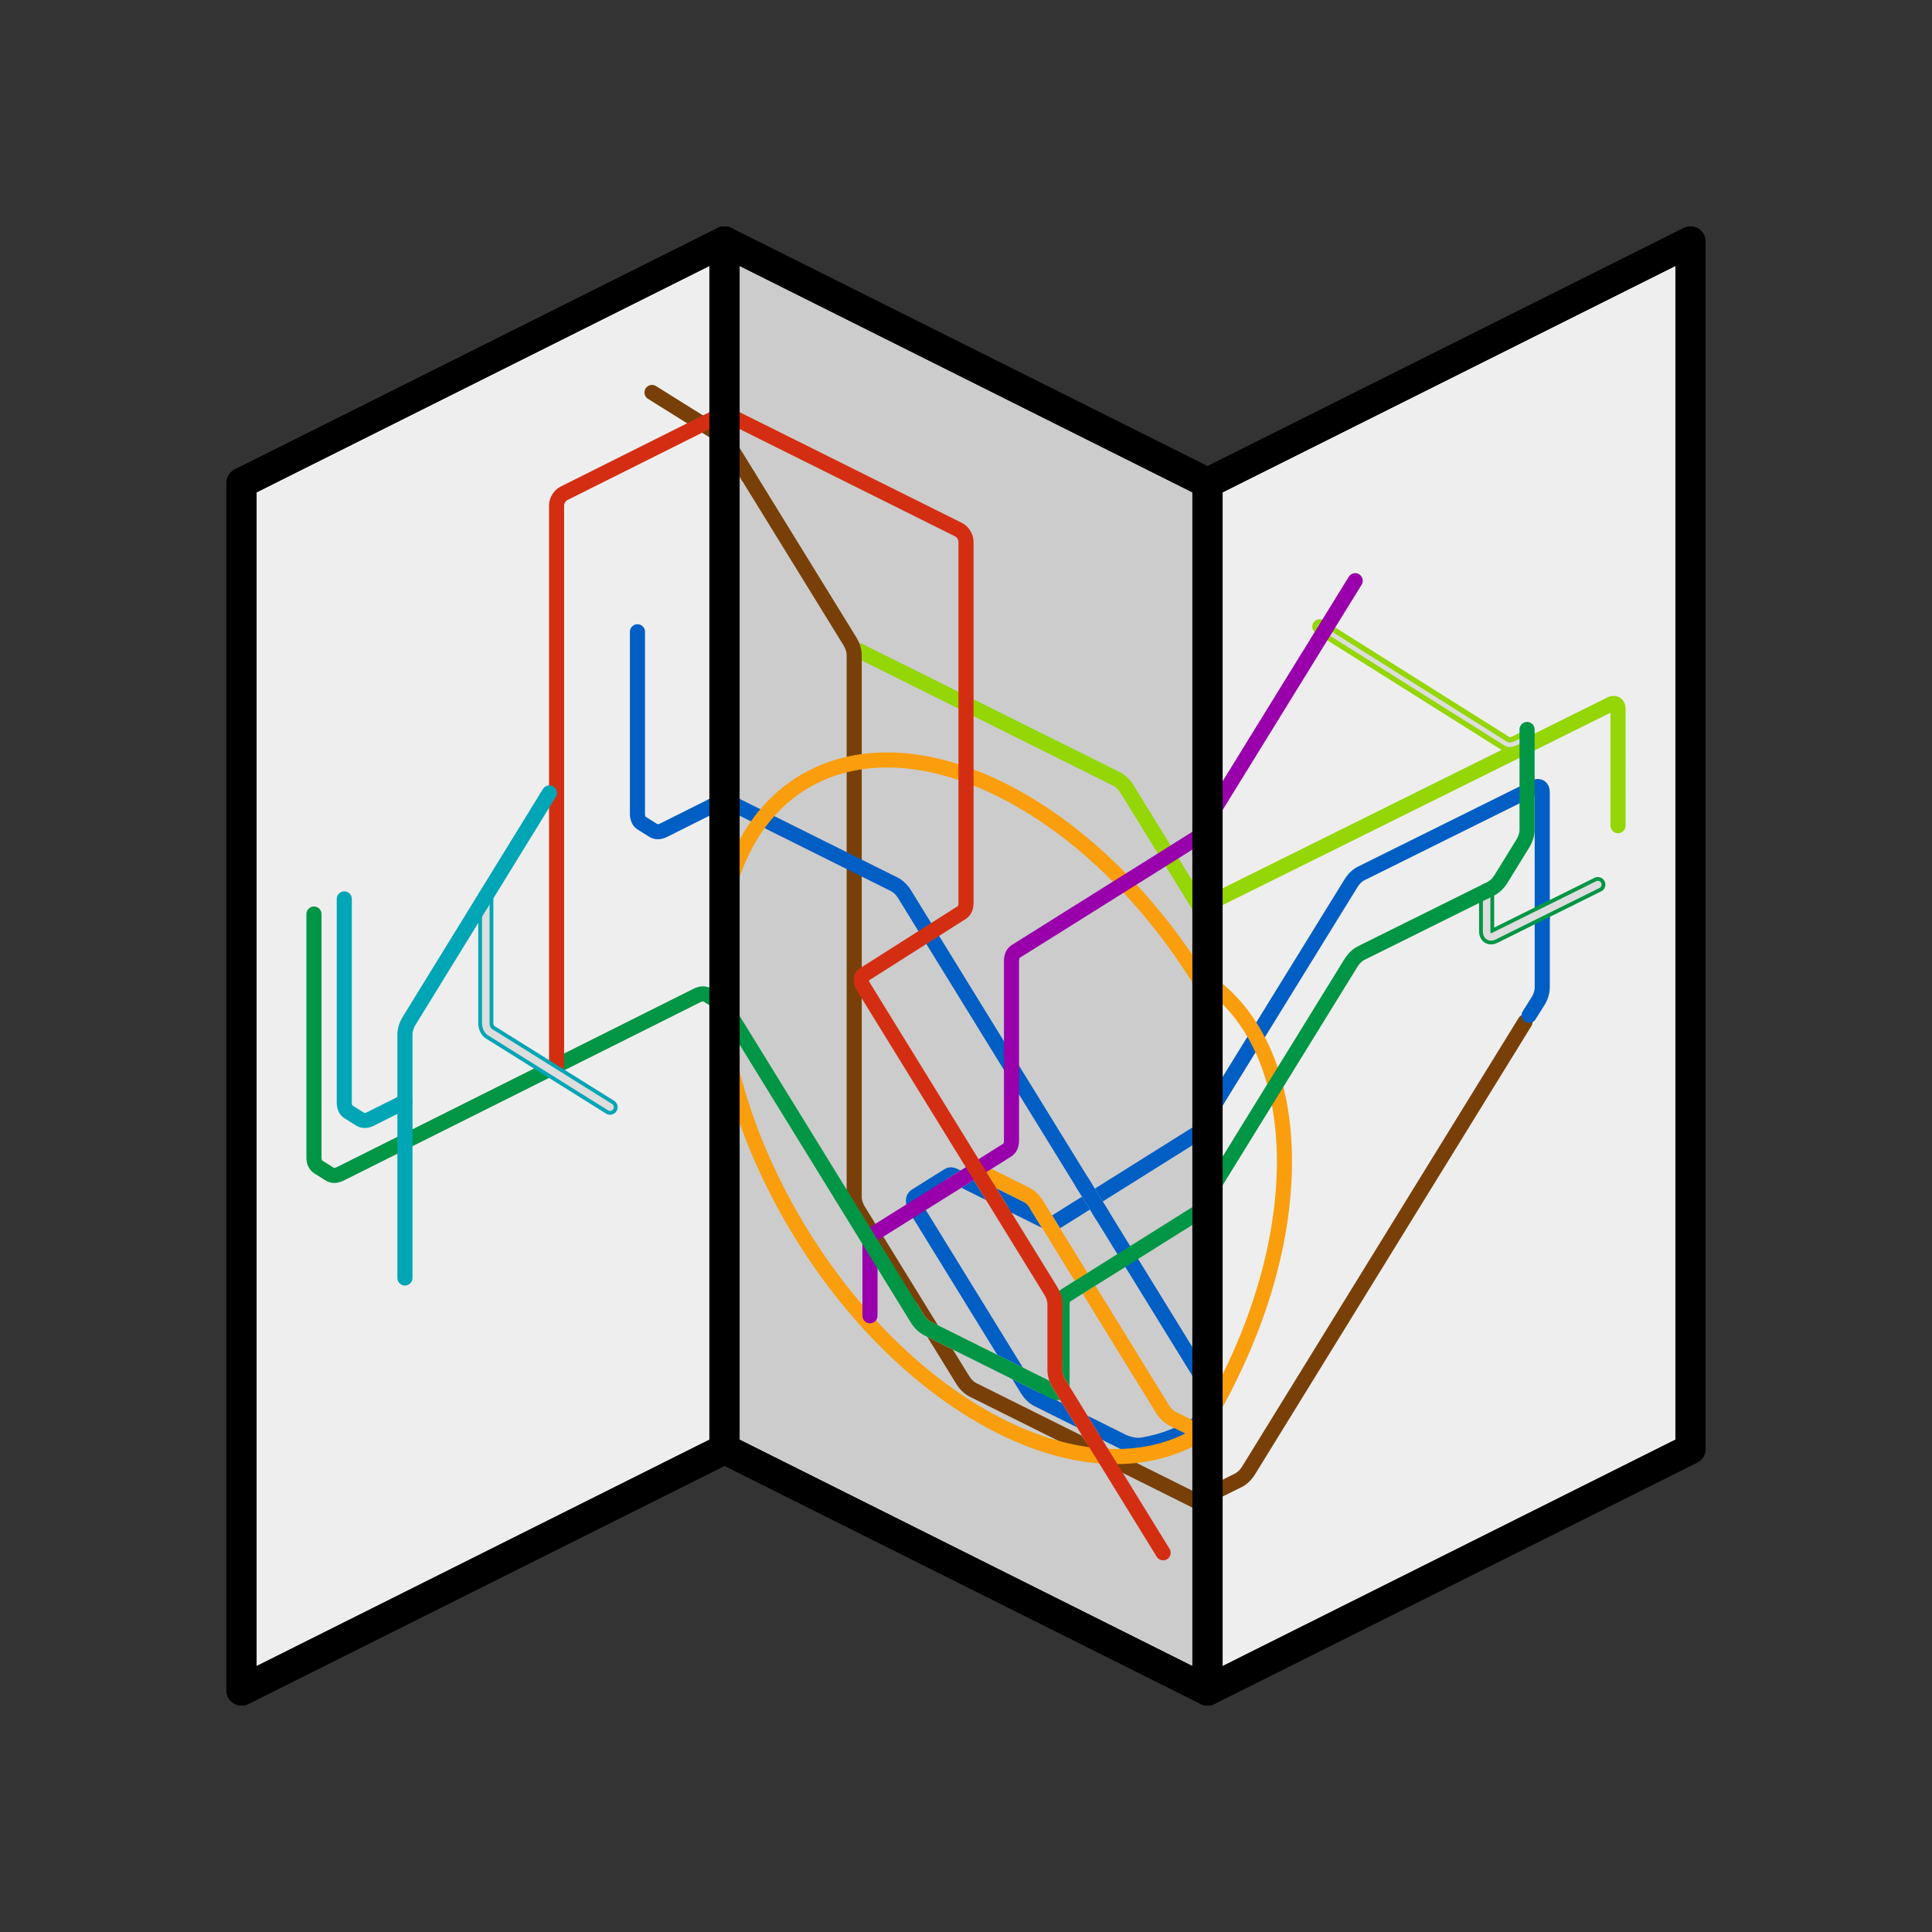 <?xml version="1.0" encoding="UTF-8" standalone="no"?><!DOCTYPE svg PUBLIC "-//W3C//DTD SVG 1.1//EN" "http://www.w3.org/Graphics/SVG/1.1/DTD/svg11.dtd"><svg width="100%" height="100%" viewBox="0 0 256 256" version="1.1" xmlns="http://www.w3.org/2000/svg" xmlns:xlink="http://www.w3.org/1999/xlink" xml:space="preserve" xmlns:serif="http://www.serif.com/" style="fill-rule:evenodd;clip-rule:evenodd;stroke-linecap:round;stroke-linejoin:round;stroke-miterlimit:1.5;"><rect x="0" y="0" width="256" height="256" fill="#333333" stroke="none"/><rect id="Artboard1-new" serif:id="Artboard1 new" x="0" y="0" width="256" height="256" style="fill:none;"/><g id="Inner-Fill" serif:id="Inner Fill"><path d="M32,64l64,-32l-0,160l-64,32l-0,-160Z" style="fill:#eee;stroke:#000;stroke-width:4px;"/><path d="M160,64l0,160l-64,-32l0,-160l64,32Z" style="fill:#ccc;stroke:#000;stroke-width:4px;"/><path d="M224,32l0,160l-64,32l0,-160l64,-32Z" style="fill:#eee;stroke:#000;stroke-width:4px;"/></g><g id="Lines"><g><path id="TEL" d="M86.394,52.003l9.606,6.004" style="fill:none;stroke:#784008;stroke-width:2px;stroke-linejoin:miter;stroke-miterlimit:4;"/><path id="DTL" d="M96,105.972c-3.654,1.827 -6.68,3.34 -8.057,4.029c-0.511,0.255 -1.002,0.272 -1.364,0.046c-0.455,-0.285 -1.093,-0.684 -1.549,-0.968c-0.362,-0.226 -0.565,-0.677 -0.565,-1.252l0,-24.112" style="fill:none;stroke:#005ec4;stroke-width:2px;stroke-linejoin:miter;stroke-miterlimit:4;"/><path id="CCL" d="M96,137.378c-0.536,-2.571 -0.819,-5.374 -0.819,-8.392c0,-3.018 0.283,-6.103 0.819,-9.211" style="fill:none;stroke:#fa9e0d;stroke-width:2px;stroke-linejoin:miter;stroke-miterlimit:4;"/><path id="EWL" d="M41.6,121.116l0,32.255c-0,0.575 0.203,1.026 0.565,1.252c0.456,0.285 1.093,0.683 1.549,0.968c0.362,0.226 0.852,0.209 1.364,-0.046c5.809,-2.905 41.487,-20.744 47.295,-23.648c0.512,-0.256 1.002,-0.272 1.364,-0.046c0.486,0.304 1.267,0.791 2.263,1.414" style="fill:none;stroke:#009645;stroke-width:2px;stroke-linejoin:miter;stroke-miterlimit:4;"/><path id="NSL" d="M96,54.735c-9.643,4.821 -18.436,9.218 -21.287,10.643c-0.532,0.267 -0.964,0.968 -0.964,1.567l-0,74.264" style="fill:none;stroke:#d42e12;stroke-width:2px;stroke-linejoin:miter;stroke-miterlimit:4;"/><path id="JEL" d="M80.838,146.707c-0,-0 -13.009,-8.131 -15.901,-9.938c-0.362,-0.227 -0.565,-0.677 -0.565,-1.252l0,-16.745" style="fill:none;stroke:#00a6b6;stroke-width:2px;stroke-linejoin:miter;stroke-miterlimit:4;"/><path id="JEL-Grey" d="M80.838,146.707c-0,-0 -13.009,-8.131 -15.901,-9.938c-0.362,-0.227 -0.565,-0.677 -0.565,-1.252l0,-16.745" style="fill:none;stroke:#ddd;stroke-width:1px;stroke-linejoin:miter;stroke-miterlimit:4;"/><path id="JWL" d="M53.656,145.981c-0,0 -3.066,1.533 -4.559,2.28c-0.512,0.256 -1.003,0.272 -1.364,0.046c-0.456,-0.284 -1.094,-0.683 -1.549,-0.968c-0.362,-0.226 -0.565,-0.676 -0.565,-1.252l-0,-26.98" style="fill:none;stroke:#00a6b6;stroke-width:2px;stroke-linejoin:miter;stroke-miterlimit:4;"/><path id="JSL" d="M72.795,105.067c-0,-0 -15.407,25.036 -18.574,30.182c-0.362,0.588 -0.565,1.242 -0.565,1.817l-0,32.274" style="fill:none;stroke:#00a6b6;stroke-width:2px;stroke-linejoin:miter;stroke-miterlimit:4;"/></g><g><path id="CRL" d="M214.4,109.405c-0,-0 -0.002,-11.807 -0.003,-15.491c0,-0.599 -0.432,-0.871 -0.964,-0.606c-6.761,3.353 -46.971,23.295 -53.158,26.364c-0.093,0.046 -0.184,0.084 -0.275,0.114" style="fill:none;stroke:#95d606;stroke-width:2px;stroke-linejoin:miter;stroke-miterlimit:4;"/><path id="CRLe" d="M174.884,83.04c-0,0 20.891,13.142 24.604,15.478c0.36,0.226 0.847,0.211 1.355,-0.041c0.663,-0.329 1.501,-0.745 1.501,-0.745" style="fill:none;stroke:#95d606;stroke-width:2px;stroke-linejoin:miter;stroke-miterlimit:4;"/><path id="CRLe1" serif:id="CRLe" d="M174.884,83.04c-0,0 20.891,13.142 24.604,15.478c0.36,0.226 0.847,0.211 1.355,-0.041c0.663,-0.329 1.501,-0.745 1.501,-0.745" style="fill:none;stroke:#ddd;stroke-width:0.6px;stroke-linejoin:miter;stroke-miterlimit:4;"/><path id="TEL1" serif:id="TEL" d="M160,198.178c1.822,-0.904 3.248,-1.611 4.076,-2.022c0.512,-0.254 1.003,-0.726 1.365,-1.313c4.665,-7.568 36.635,-59.434 36.635,-59.434" style="fill:none;stroke:#784008;stroke-width:2px;stroke-linejoin:miter;stroke-miterlimit:4;"/><path id="DTL1" serif:id="DTL" d="M202.612,134.54c0,0 0.649,-1.03 1.155,-1.832c0.375,-0.595 0.587,-1.262 0.587,-1.849l-0,-9.233" style="fill:none;stroke:#005ec4;stroke-width:2px;stroke-linejoin:miter;stroke-miterlimit:4;"/><path id="DTL2" serif:id="DTL" d="M204.354,121.626l-0,-16.703c-0,-0.599 -0.432,-0.87 -0.965,-0.606c-4.011,1.989 -19.336,9.59 -23.018,11.416c-0.512,0.254 -1.002,0.726 -1.364,1.312c-2.207,3.578 -10.545,17.094 -19.007,30.81" style="fill:none;stroke:#005ec4;stroke-width:2px;stroke-linejoin:miter;stroke-miterlimit:4;"/><path id="CCL-PMN" d="M156.8,190.415c0,-0 0.439,-0.218 1.607,-0.797c1.169,-0.58 3.367,-4.846 4.078,-6.242" style="fill:none;stroke:#ddd;stroke-width:2px;stroke-linejoin:miter;stroke-miterlimit:4;"/><path id="CCL1" serif:id="CCL" d="M160,130.081c6.32,4.419 10.195,12.67 10.195,23.852c0,11.187 -3.878,23.287 -10.203,33.979" style="fill:none;stroke:#fa9e0d;stroke-width:2px;stroke-linejoin:miter;stroke-miterlimit:4;"/><path id="CCL-DBG" serif:id="CCL DBG" d="M160,187.793c0.999,-1.519 2.037,-3.537 2.485,-4.417" style="fill:none;stroke:#fa9e0d;stroke-width:2px;stroke-linejoin:miter;stroke-miterlimit:4;"/><path id="NEL" d="M179.572,76.948l-4.019,6.514" style="fill:none;stroke:#9900ab;stroke-width:2px;stroke-linejoin:miter;stroke-miterlimit:4;"/><path id="NEL1" serif:id="NEL" d="M175.553,83.462c0,-0 -7.171,11.624 -15.553,25.211" style="fill:none;stroke:#9900ab;stroke-width:2px;stroke-linejoin:miter;stroke-miterlimit:4;"/><path id="CGL" d="M196.986,118.041l0,5.395c0,0.288 0.102,0.514 0.283,0.627c0.18,0.114 0.426,0.107 0.682,-0.02c3.275,-1.625 13.77,-6.83 13.77,-6.83" style="fill:none;stroke:#009645;stroke-width:2px;stroke-linejoin:miter;stroke-miterlimit:4;"/><path id="CGL-Grey" d="M196.986,118.041l0,5.395c0,0.288 0.102,0.514 0.283,0.627c0.18,0.114 0.426,0.107 0.682,-0.02c3.275,-1.625 13.77,-6.83 13.77,-6.83" style="fill:none;stroke:#ddd;stroke-width:1px;stroke-linejoin:miter;stroke-miterlimit:4;"/><path id="EWL1" serif:id="EWL" d="M159.992,158.417c8.378,-13.58 16.795,-27.224 19.015,-30.823c0.362,-0.587 0.852,-1.059 1.364,-1.312c3.07,-1.523 14.086,-6.986 17.156,-8.509c0.511,-0.254 1.002,-0.725 1.364,-1.312c0.765,-1.24 2.123,-3.442 2.888,-4.682c0.362,-0.587 0.565,-1.239 0.565,-1.815l0,-13.306" style="fill:none;stroke:#009645;stroke-width:2px;stroke-linejoin:miter;stroke-miterlimit:4;"/></g><g><path id="CRL1" serif:id="CRL" d="M160,121.252c-0.41,-0.271 -0.793,-0.675 -1.089,-1.156c-1.853,-3.008 -7.733,-12.552 -9.586,-15.56c-0.362,-0.587 -0.853,-1.06 -1.364,-1.315c-5.207,-2.593 -34.105,-16.987 -34.105,-16.987" style="fill:none;stroke:#95d606;stroke-width:2px;stroke-linejoin:miter;stroke-miterlimit:4;"/><path id="TEL2" serif:id="TEL" d="M96,58.007l3.12,5.063" style="fill:none;stroke:#784008;stroke-width:2px;stroke-linejoin:miter;stroke-miterlimit:4;"/><path id="TEL3" serif:id="TEL" d="M99.12,63.07c-0,0 10.875,17.652 13.5,21.912c0.362,0.587 0.565,1.241 0.565,1.816l-0,71.81c-0,0.576 0.203,1.229 0.565,1.816c2.364,3.838 11.454,18.592 13.819,22.43c0.362,0.587 0.852,1.06 1.364,1.315c4.022,2.003 22.21,11.063 31.067,15.475" style="fill:none;stroke:#784008;stroke-width:2px;stroke-linejoin:miter;stroke-miterlimit:4;"/><path id="DTL3" serif:id="DTL" d="M160,149.32c-9.228,5.786 -18.603,11.663 -20.331,12.746c-0.181,0.114 -0.427,0.106 -0.682,-0.022c-1.97,-0.981 -10.628,-5.293 -12.597,-6.274c-0.256,-0.127 -0.501,-0.135 -0.682,-0.022c-0.818,0.513 -3.206,2.01 -4.39,2.753c-0.377,0.236 -0.377,0.923 -0.001,1.534c2.668,4.331 12.374,20.089 14.825,24.068c0.362,0.587 0.852,1.061 1.364,1.316c2.692,1.34 11.257,5.606 11.257,5.606c-0,0 1.334,0.673 2.679,0.441c2.635,-0.455 5.054,-1.384 7.201,-2.753c0.097,-0.061 0.301,-0.218 0.559,-0.425c0.353,-0.248 0.616,-0.6 0.79,-1.027" style="fill:none;stroke:#005ec4;stroke-width:2px;stroke-linejoin:miter;stroke-miterlimit:4;"/><path id="DTL4" serif:id="DTL" d="M159.992,187.261c0.336,-0.827 0.335,-1.931 -0,-3.091" style="fill:none;stroke:#005ec4;stroke-width:2px;stroke-linejoin:miter;stroke-miterlimit:4;"/><path id="DTL5" serif:id="DTL" d="M159.992,184.17c-0.188,-0.649 -0.481,-1.315 -0.878,-1.959c-8.364,-13.579 -35.035,-56.869 -39.256,-63.72c-0.362,-0.587 -0.852,-1.06 -1.364,-1.315c-3.07,-1.529 -14.344,-7.145 -22.494,-11.204" style="fill:none;stroke:#005ec4;stroke-width:2px;stroke-linejoin:miter;stroke-miterlimit:4;"/><g id="DTL-BCL-RCR" serif:id="DTL-BCL/RCR"><path d="M144.074,157.797l1.34,2.174" style="fill:none;stroke:#ddd;stroke-width:2px;stroke-linejoin:miter;stroke-miterlimit:4;"/><path d="M143.405,156.71l2.679,4.348" style="fill:none;stroke:#005ec4;stroke-width:2px;stroke-linejoin:miter;stroke-miterlimit:4;"/></g><path id="CCL2" serif:id="CCL" d="M115.269,175.546c-9.717,-10.588 -16.923,-24.583 -19.269,-38.168" style="fill:none;stroke:#fa9e0d;stroke-width:2px;stroke-linejoin:miter;stroke-miterlimit:4;"/><path id="CCL3" serif:id="CCL" d="M96,119.775c3.603,-17.275 18.67,-24.094 36.688,-15.119c10.761,5.36 20.47,15.305 27.312,26.891" style="fill:none;stroke:#fa9e0d;stroke-width:2px;stroke-linejoin:miter;stroke-miterlimit:4;"/><path id="CCL4" serif:id="CCL" d="M159.992,189.37c-3.841,2.674 -8.584,3.932 -13.908,3.574" style="fill:none;stroke:#fa9e0d;stroke-width:2px;stroke-linejoin:miter;stroke-miterlimit:4;"/><path id="CCL5" serif:id="CCL" d="M146.084,192.944c-4.161,-0.28 -8.677,-1.547 -13.396,-3.897c-6.286,-3.131 -12.213,-7.827 -17.419,-13.501" style="fill:none;stroke:#fa9e0d;stroke-width:2px;stroke-linejoin:miter;stroke-miterlimit:4;"/><path id="CCL-BBS-BCL" serif:id="CCL-BBS/BCL" d="M137.444,159.769l2.679,4.348" style="fill:none;stroke:#ddd;stroke-width:2px;stroke-linejoin:miter;stroke-miterlimit:4;"/><path id="CCL-DBG1" serif:id="CCL DBG" d="M130.679,155.646c0,-0 3.643,1.815 5.297,2.638c0.511,0.255 1.002,0.728 1.364,1.315c2.671,4.336 14.014,22.747 16.686,27.083c0.361,0.587 0.852,1.06 1.364,1.315c0.876,0.436 2.258,1.125 3.017,1.503c0.433,0.216 1.006,0.066 1.593,-0.242" style="fill:none;stroke:#fa9e0d;stroke-width:2px;stroke-linejoin:miter;stroke-miterlimit:4;"/><path id="NEL-CQY" d="M125.991,157.078l2.679,-1.68" style="fill:none;stroke:#ddd;stroke-width:2px;stroke-linejoin:miter;stroke-miterlimit:4;"/><path id="NEL2" serif:id="NEL" d="M160,110.139c-10.398,6.518 -22.659,14.205 -25.407,15.928c-0.362,0.226 -0.565,0.677 -0.565,1.253l-0,23.821c-0,0.575 -0.203,1.026 -0.565,1.253c-2.766,1.734 -14.858,9.314 -17.624,11.048c-0.361,0.227 -0.565,0.677 -0.565,1.253l0,9.65" style="fill:none;stroke:#9900ab;stroke-width:2px;stroke-linejoin:miter;stroke-miterlimit:4;"/><path id="EWL-BGS-BBS" serif:id="EWL-BGS/BBS" d="M144.744,169.433l-2.679,1.68" style="fill:none;stroke:#ddd;stroke-width:2px;stroke-linejoin:miter;stroke-miterlimit:4;"/><path id="EWL-TPG" d="M120.633,173.246c-0,0 0.492,0.8 0.908,1.475c0.362,0.587 0.853,1.06 1.364,1.315c3.229,1.608 15.142,7.542 15.142,7.542" style="fill:none;stroke:#ddd;stroke-width:2px;stroke-linejoin:miter;stroke-miterlimit:4;"/><path id="EWL2" serif:id="EWL" d="M96,133.265c6.532,10.602 22.354,36.283 25.541,41.456c0.362,0.587 0.853,1.06 1.364,1.315c3.001,1.495 13.593,6.77 16.856,8.396c0.256,0.127 0.501,0.135 0.682,0.022c0.181,-0.114 0.283,-0.339 0.283,-0.627l-0,-10.976c-0,-0.575 0.203,-1.026 0.565,-1.253c2.192,-1.374 10.427,-6.537 18.701,-11.724" style="fill:none;stroke:#009645;stroke-width:2px;stroke-linejoin:miter;stroke-miterlimit:4;"/><path id="NSL-DBG" d="M130.009,156.066l2.679,4.348" style="fill:none;stroke:#ddd;stroke-width:2px;stroke-linejoin:miter;stroke-miterlimit:4;"/><path id="NSL-RFP-MRB" serif:id="NSL-RFP/MRB" d="M144.744,190.531c0,-0 -3.091,-5.018 -4.391,-7.128c-0.362,-0.587 -0.565,-1.24 -0.565,-1.816l-0,-1.06" style="fill:none;stroke:#ddd;stroke-width:2px;stroke-linejoin:miter;stroke-miterlimit:4;"/><path id="NSL1" serif:id="NSL" d="M154.121,205.75c-0,0 -11.113,-18.037 -13.768,-22.347c-0.362,-0.587 -0.565,-1.24 -0.565,-1.816l-0,-8.751c-0,-0.576 -0.203,-1.229 -0.565,-1.816c-3.4,-5.519 -21.118,-34.276 -24.823,-40.29c-0.375,-0.609 -0.377,-1.295 -0.002,-1.532c2.446,-1.553 10.796,-6.854 13.042,-8.28c0.359,-0.228 0.56,-0.677 0.56,-1.25l0,-47.909c0,-0.599 -0.432,-1.3 -0.964,-1.565c-3.803,-1.894 -18.175,-9.053 -31.036,-15.459" style="fill:none;stroke:#d42e12;stroke-width:2px;stroke-linejoin:miter;stroke-miterlimit:4;"/></g></g><g id="outline"><path d="M32,64l64,-32l-0,160l-64,32l-0,-160Z" style="fill:none;stroke:#000;stroke-width:4px;"/><path d="M160,64l0,160l-64,-32l0,-160l64,32Z" style="fill:none;stroke:#000;stroke-width:4px;"/><path d="M224,32l0,160l-64,32l0,-160l64,-32Z" style="fill:none;stroke:#000;stroke-width:4px;"/></g></svg>